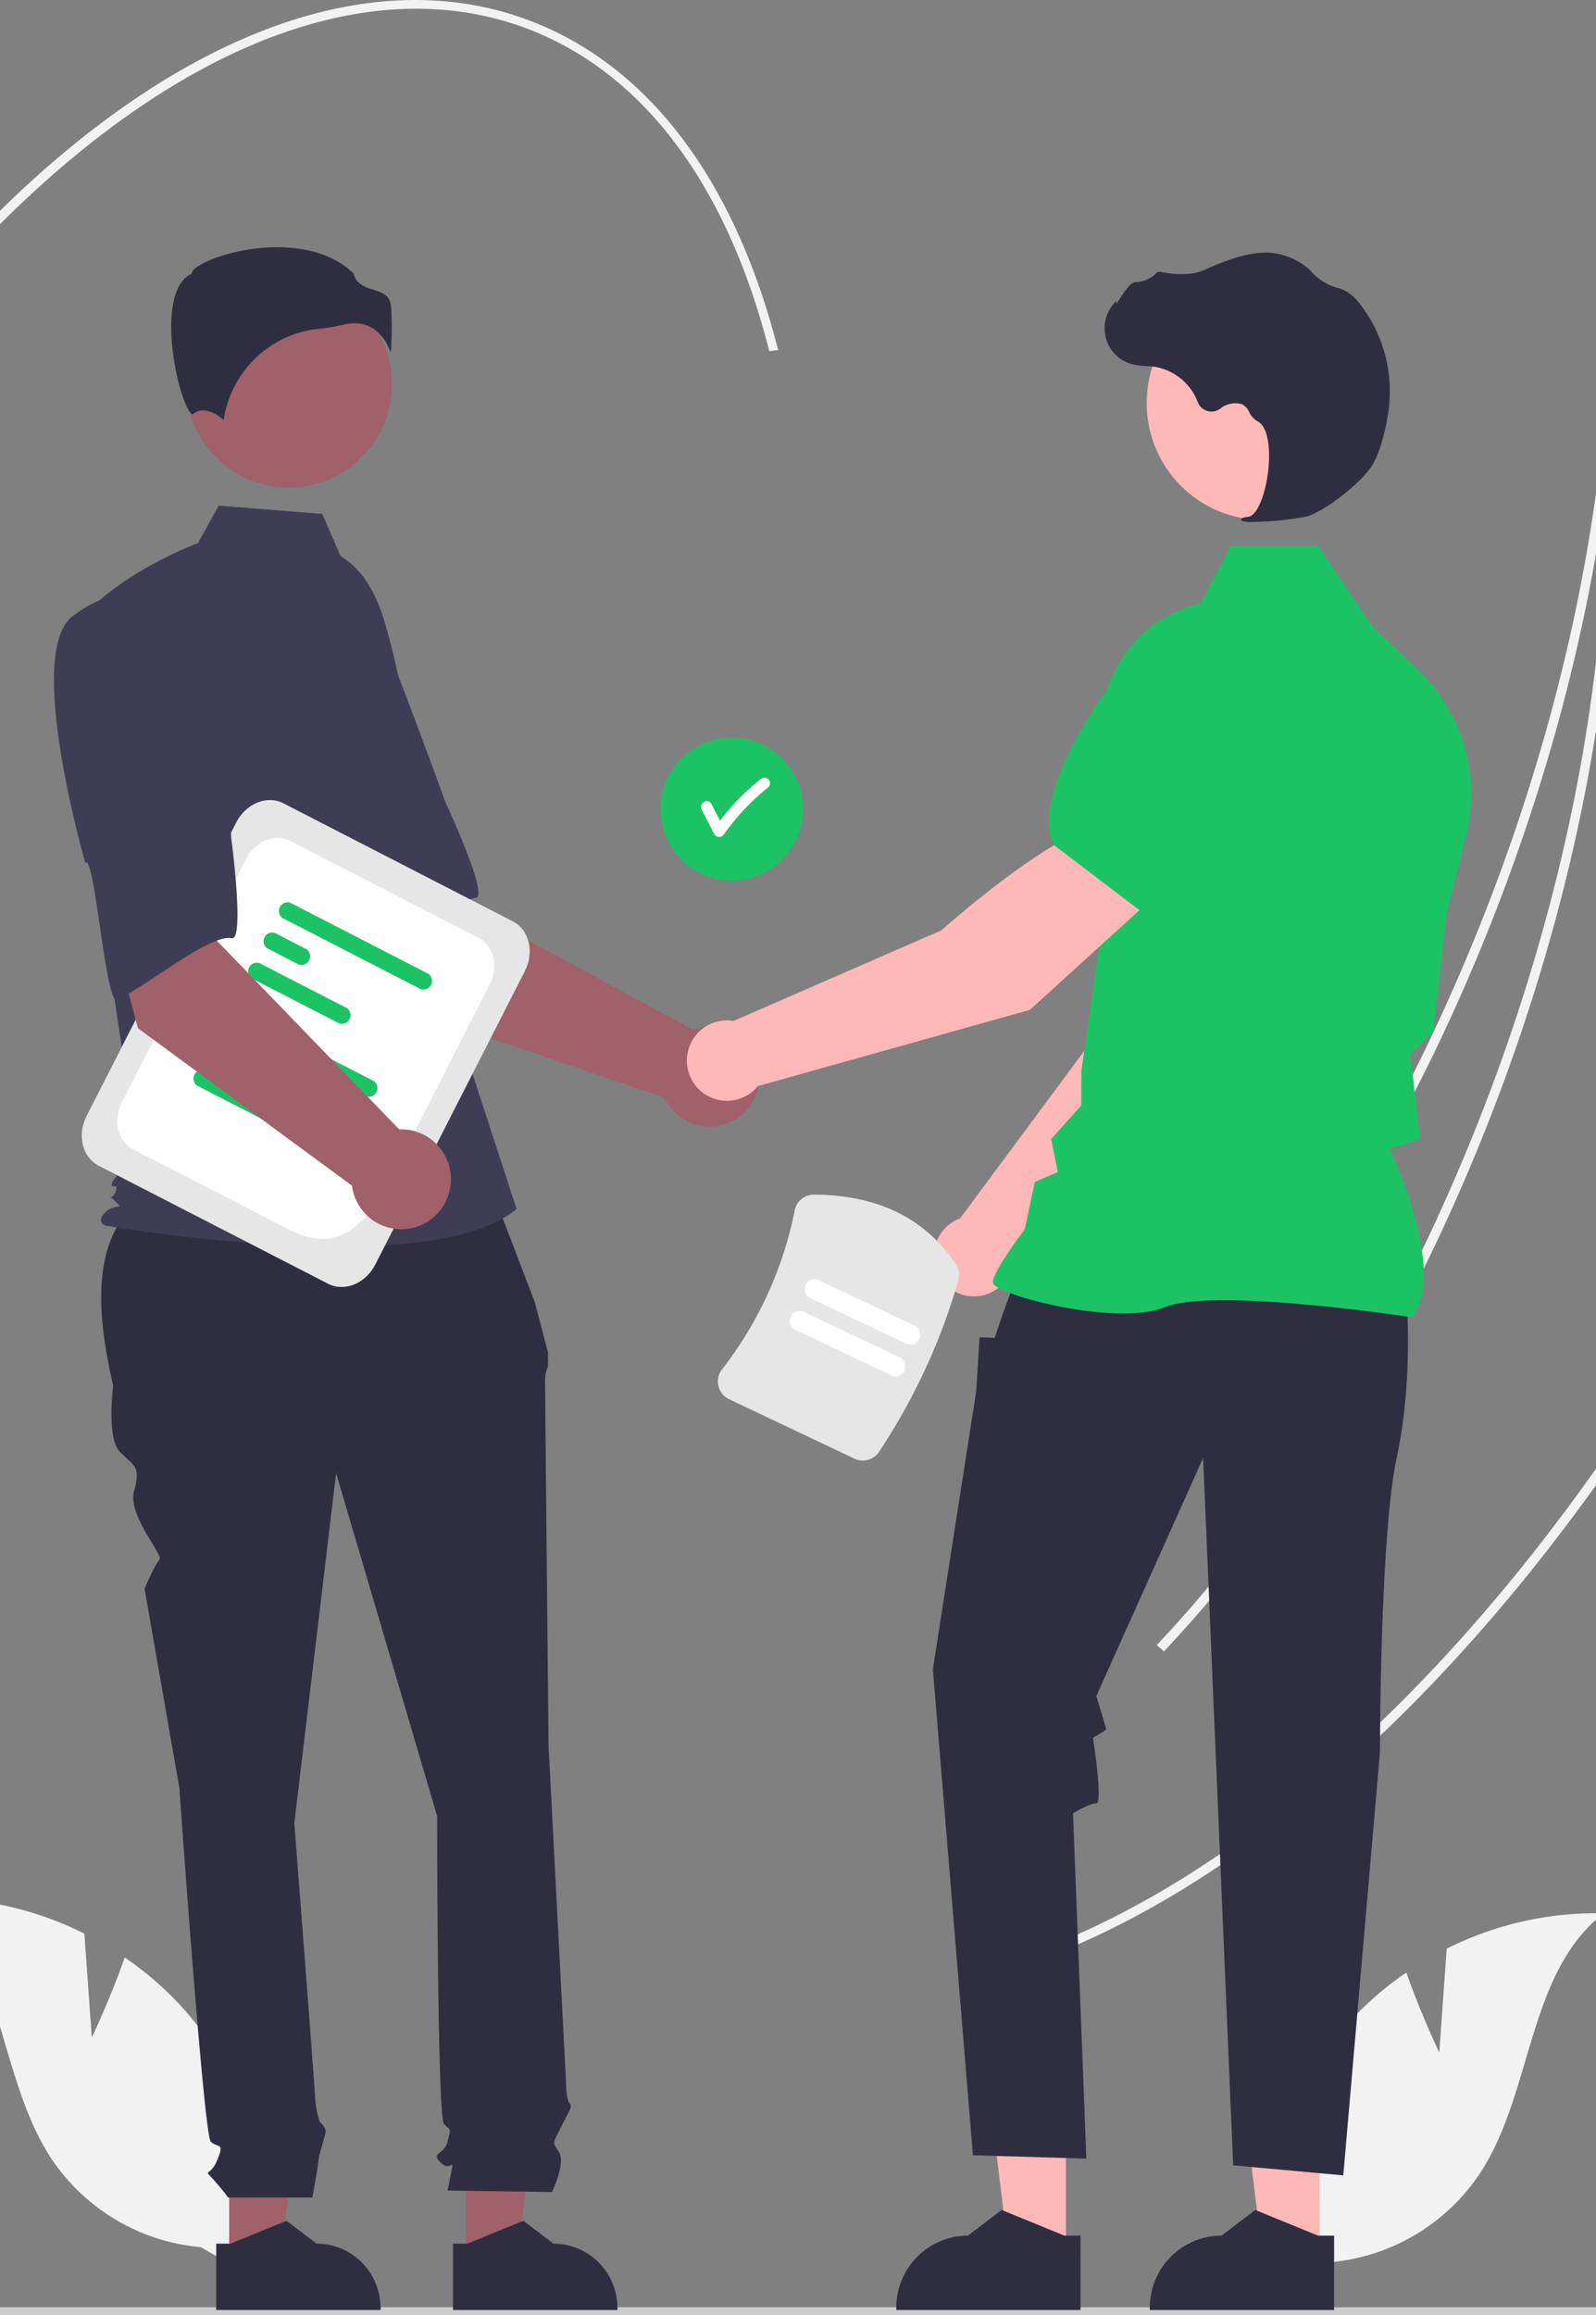 <svg width="160" height="232" fill="none" xmlns="http://www.w3.org/2000/svg"><rect width="100%" height="100%" fill="#808080" stroke="none"/><g clip-path="url(#clip0_1_336)"><path d="M161.752 42.282c-1.48 16.38-5.697 33.653-12.311 50.32-8.178 20.609-19.352 38.761-32.314 52.495l-.719-.63c12.899-13.667 24.022-31.74 32.166-52.264 7.361-18.548 11.739-37.85 12.667-55.81l.919.155a145.374 145.374 0 01-.408 5.734zm5.896 95.137c-18.206 29.091-40.293 49.876-62.194 58.527l-.443-.816c21.749-8.591 43.707-29.27 61.83-58.228l.807.517z" fill="#F2F2F2"/><path d="M161.31 62.677c-1.48 16.38-5.697 33.653-12.31 50.319-8.179 20.609-19.353 38.762-32.315 52.496l-.719-.63c12.899-13.668 24.022-31.74 32.167-52.265 7.36-18.547 11.738-37.848 12.666-55.808l.919.154a145.387 145.387 0 01-.408 5.734z" fill="#F2F2F2"/><path d="M219.219 231.674a.44.44 0 01-.131.318.435.435 0 01-.316.131H-65.281a.446.446 0 01-.447-.449.449.449 0 01.447-.449h284.053a.453.453 0 01.316.131.444.444 0 01.131.318z" fill="#CCC"/><path d="M9.203 204.189l-.745-10.408a33.394 33.394 0 00-15.736-3.544c7.673 5.958 7.059 17.865 12.373 26.014a20.196 20.196 0 006.502 6.195 20.113 20.113 0 008.532 2.754l6.387 3.69a34.08 34.08 0 00-.953-14.513 33.985 33.985 0 00-6.914-12.779 32.69 32.69 0 00-6.147-5.43c-1.396 4.026-3.299 8.021-3.299 8.021zm135.085 1.509l.745-10.408a33.392 33.392 0 0115.736-3.544c-7.673 5.957-7.059 17.865-12.373 26.014a20.193 20.193 0 01-6.502 6.195 20.108 20.108 0 01-8.532 2.754l-6.387 3.69c-.73-4.85-.405-9.801.953-14.513a33.986 33.986 0 016.914-12.779 32.684 32.684 0 016.147-5.43c1.396 4.025 3.299 8.021 3.299 8.021z" fill="#F2F2F2"/><path d="M73.365 88.251c3.941 0 7.136-3.209 7.136-7.167 0-3.959-3.195-7.168-7.136-7.168-3.94 0-7.136 3.21-7.136 7.168 0 3.959 3.195 7.167 7.136 7.167z" fill="#1CC364"/><path d="M77.028 78.097a.576.576 0 00-.796 0 23.693 23.693 0 00-4.05 4.154l-.865-1.682c-.333-.647-1.306-.075-.973.571l1.266 2.46a.57.57 0 00.973 0 22.874 22.874 0 014.445-4.703.57.57 0 000-.8z" fill="#fff"/><path d="M41.435 101.408L30.673 84.434l12.462-6.703 3.27 12.95L69.45 103.19a4.96 4.96 0 015.3 1.261 5.022 5.022 0 01.985 5.379 4.996 4.996 0 01-1.798 2.209 4.966 4.966 0 01-5.445.101 5 5 0 01-1.877-2.142l-25.18-8.589z" fill="#A0616A"/><path d="M22.811 64.076c-3.38 4.986 8.635 23.11 8.635 23.11.585-1.267 6.181 12.964 7.118 12.124 2.664-2.39 6.834-9.045 9.152-9.342 1.325-.17-3.075-9.611-3.075-9.611s-2.01-5.576-4.739-12.698a12.792 12.792 0 00-3.584-5.256 12.713 12.713 0 00-5.665-2.867s-4.46-.446-7.842 4.54z" fill="#3F3D56"/><path d="M22.977 226.527l5.11-.001 2.431-19.799h-7.543l.002 19.8z" fill="#A0616A"/><path d="M21.673 224.851h1.438l5.616-2.294 3.01 2.293a6.4 6.4 0 014.536 1.887 6.457 6.457 0 011.879 4.555v.21H21.673v-6.651z" fill="#2F2E41"/><path d="M46.72 226.527l5.11-.001 2.432-19.799h-7.543v19.8z" fill="#A0616A"/><path d="M45.416 224.851h1.438l5.617-2.294 3.01 2.293a6.4 6.4 0 014.535 1.887 6.457 6.457 0 011.88 4.555v.21h-16.48v-6.651zm3.516-106.568l-33.242.835c-6.314 3.444-6.41 10.898-4.34 19.749 0 0-.7 5.26.697 6.663 1.397 1.403 2.095 1.403 1.397 3.858-.698 2.455 2.991 6.464 2.543 6.914-.448.451-1.495 2.905-1.495 2.905l3.491 19.99s2.444 34.719 3.143 35.421c.698.701 1.396 0 .698 1.753-.698 1.754-1.397 1.053-.698 1.754.618.67 1.201 1.372 1.746 2.104h8.442s.636-3.507.636-3.858c0-.35.698-2.454.698-2.805s-.617-.971-.617-.971a11.597 11.597 0 01-.43-2.185c0-.702-2.095-27.706-2.095-27.706l4.19-35.07 10.126 34.369s0 30.16.698 30.861c.698.702.698.351.35 1.754-.35 1.403-1.747 1.052-.7 2.104 1.048 1.052 1.397-.701 1.048 1.052l-.349 1.754 10.475.15s1.397-2.956.698-4.008c-.698-1.052-.656-.765.196-2.487.852-1.721 1.201-2.072.852-2.423-.35-.35-.35-2.216-.35-2.216l-1.745-33.555s-.35-35.421-.35-36.473a3.516 3.516 0 01.29-1.578v-1.428l-1.337-5.06-4.666-12.167z" fill="#2F2E41"/><path d="M28.963 48.858c5.704 0 10.328-4.645 10.328-10.374 0-5.73-4.624-10.374-10.328-10.374s-10.329 4.645-10.329 10.374c0 5.73 4.625 10.374 10.329 10.374z" fill="#A0616A"/><path d="M34.127 55.714c2.225 1.329 3.556 3.77 4.32 6.254a59.505 59.505 0 012.536 14.16l.807 14.389 9.996 30.636c-8.663 7.363-41.225 1.674-41.225 1.674s-1-.335 0-1.339 1.973-.114.973-1.118c-.999-1.004-.31.114.023-.89s0-.334-.333-.669 2.58-3.346 2.58-3.346l-2.666-17.586-3.332-35.472c3.998-5.02 12.039-7.979 12.039-7.979l2.078-3.756 10.388.835 1.816 4.207z" fill="#3F3D56"/><path d="M37.477 32.972a4.808 4.808 0 011.7 2.4c.117-1.567.124-3.14.023-4.708-.122-1.102-.894-1.35-1.789-1.637-.807-.259-1.72-.552-1.966-1.622-3.247-3.172-8.898-3.012-12.767-1.905-2.128.609-3.352 1.391-3.462 1.85l-.023.094-.086.043c-1.64.824-1.96 3.426-1.94 5.463.04 3.839 1.36 8.199 2.104 8.553.04.019.05.011.066-.003 1.12-.899 2.485.068 3.085.594a10.805 10.805 0 013.238-6.243 10.72 10.72 0 016.381-2.909c.78-.076 1.556-.206 2.318-.39.387-.1.785-.153 1.185-.156a3.36 3.36 0 011.933.576z" fill="#2F2E41"/><path d="M101.595 126.549l19.869-20.264 5.234-16.208-8.423-3.422c-4.173 4.228-8.469 17.17-8.469 17.17l-13.56 18.28a4.017 4.017 0 00-1.884 1.449 4.037 4.037 0 00-.407 3.937 4.009 4.009 0 003.143 2.389 4.002 4.002 0 003.662-1.464 4.04 4.04 0 00.835-1.867z" fill="#FFB8B8"/><path d="M115.977 88.51l10.652 3.094.04-.007c3.916-.764 7.013-7.3 8.922-12.648a7.422 7.422 0 00-.174-5.422 7.376 7.376 0 00-3.813-3.843 7.345 7.345 0 00-7.697 1.18l-5.312 4.593-2.618 13.052z" fill="#1CC364"/><path d="M106.862 225.925l-5.729-.001-2.725-22.194h8.455l-.001 22.195z" fill="#FFB8B8"/><path d="M108.324 224.046h-1.613l-6.296-2.572-3.374 2.571a7.176 7.176 0 00-5.084 2.116 7.238 7.238 0 00-2.106 5.106v.235h18.472l.001-7.456z" fill="#2F2E41"/><path d="M132.283 225.925l-5.729-.001-2.725-22.194h8.455l-.001 22.195z" fill="#FFB8B8"/><path d="M133.745 224.046h-1.613l-6.296-2.572-3.374 2.571a7.175 7.175 0 00-5.084 2.116 7.24 7.24 0 00-2.107 5.106v.235h18.473l.001-7.456zm7.274-93.723s.669 8.063-1.003 15.79c-1.673 7.727-1.673 29.489-1.673 29.489l-3.679 42.405L123.626 217l-3.011-70.887-10.703 23.853 1.003 3.36-1.336.839s1.002 6.552.333 6.552-2.342 1.007-2.342 1.007l1.338 34.604-11.372-.336-4.014-48.714 4.348-27.884.335-5.375 1.505.062.766-2.246 1.408-3.863 39.135 2.351z" fill="#2F2E41"/><path d="M141.597 132.017l.06-.084c3.184-4.477-1.605-15.235-2.327-16.795l3.042-.991-.685-5.848-.325-2.607 2.325-2.336.007-.058 1.338-11.758 1.945-7.81a17.213 17.213 0 00-.181-8.968 17.152 17.152 0 00-4.664-7.648l-4.497-4.259-5.465-8.121h-8.812l-3.022 5.732a12.842 12.842 0 00-7.345 4.778 12.942 12.942 0 00-2.593 8.394l.685 15.035-2.681 18.719-.002 3.388-3.017 3.368.659 3.308-2.296.989-1.014 4.752c-.42.556-3.19 4.265-3.19 5.279 0 .152.113.299.353.462 1.887 1.284 12.319 3.901 16.936 2.045 4.918-1.975 24.468.988 24.665 1.018l.101.016z" fill="#1CC364"/><path d="M126.625 52.112c6.446 0 11.672-5.248 11.672-11.722 0-6.474-5.226-11.723-11.672-11.723-6.445 0-11.671 5.249-11.671 11.723 0 6.474 5.226 11.722 11.671 11.722z" fill="#FFB8B8"/><path d="M125.507 52.302a31.6 31.6 0 005.389-.519c1.76-.407 5.644-3.424 6.702-5.206.787-1.324 1.259-3.371 1.516-4.856a14.3 14.3 0 00-2.771-11.246 4.493 4.493 0 00-1.85-1.505 2.267 2.267 0 00-.201-.062 5.532 5.532 0 01-2.795-1.638 4.575 4.575 0 00-.469-.46 6.802 6.802 0 00-2.878-1.36c-1.701-.41-4.134.104-7.232 1.529-1.556.716-3.283.516-4.614.262a.431.431 0 00-.404.151 3.054 3.054 0 01-2.057.886c-.473.033-.952.704-1.53 1.578-.132.198-.285.43-.396.571l-.022-.265-.26.303a3.733 3.733 0 00-.738 3.521 3.74 3.74 0 00.964 1.586 3.704 3.704 0 001.605.921c.48.115.969.18 1.462.196.298.019.607.039.904.083.953.17 1.845.586 2.59 1.206a5.626 5.626 0 011.661 2.332 1.47 1.47 0 00.952.879 1.458 1.458 0 001.274-.223 2.422 2.422 0 012.193-.46c.326.172.584.45.73.79.176.378.461.694.817.91 1.215.59 1.369 3.338.997 5.642-.358 2.222-1.138 3.842-1.896 3.94-.583.077-.649.12-.689.225l-.035.094.068.086c.326.109.672.146 1.013.109z" fill="#2F2E41"/><path d="M115.825 89.763l-5.611-7.18c-5.714 1.58-15.853 10.658-15.853 10.658l-20.824 9.076a4.006 4.006 0 00-3.76 1.411 4.044 4.044 0 00.548 5.676 4.002 4.002 0 005.65-.558l27.277-7.643 12.573-11.44z" fill="#FFB8B8"/><path d="M114.48 91.404l8.852-9.91.491-7.023a7.431 7.431 0 00-.85-3.976 7.392 7.392 0 00-2.811-2.927 7.33 7.33 0 00-5.345-.773 7.359 7.359 0 00-4.432 3.1c-3.128 4.736-6.493 11.137-4.761 14.746l.017.036 8.839 6.727z" fill="#1CC364"/><path d="M32.894 128.656L9.887 116.822c-1.636-.842-2.178-3.075-1.208-4.977l15-29.418c.97-1.903 3.091-2.766 4.728-1.925l23.006 11.835c1.637.842 2.179 3.074 1.208 4.977l-15 29.418c-.97 1.903-3.091 2.766-4.727 1.924z" fill="#E6E6E6"/><path d="M28.963 123.216l-15.631-8.041c-1.533-.788-2.04-2.879-1.132-4.661l12.463-24.44c.908-1.782 2.894-2.59 4.427-1.802l18.879 9.711c1.532.789 2.04 2.88 1.131 4.662l-6.77 13.277c-4.047 7.937-6.54 14.806-13.367 11.294z" fill="#fff"/><path d="M36.691 109.869l-13.845-7.122a.868.868 0 01-.268-1.104.866.866 0 011.05-.427l13.844 7.121a.87.87 0 01.268 1.105.866.866 0 01-1.05.427zm-12.228-2.47l-3.16-1.625a.872.872 0 01.177-1.515.866.866 0 01.604-.017l3.16 1.625a.872.872 0 01-.178 1.515.866.866 0 01-.603.017zm4.052 5.905L19.76 108.8a.868.868 0 01-.268-1.105.868.868 0 011.05-.427l8.755 4.504a.868.868 0 01.268 1.105.864.864 0 01-1.05.427zM42.17 99.125l-13.845-7.122a.87.87 0 01-.268-1.105.867.867 0 011.05-.427l13.844 7.122a.87.87 0 01-.781 1.532zm-12.229-2.47l-3.16-1.626a.87.87 0 01.782-1.531l3.16 1.625a.87.87 0 01-.782 1.532zm4.053 5.904l-8.755-4.503a.87.87 0 01.78-1.532l8.756 4.504a.868.868 0 01.268 1.104.865.865 0 01-1.049.427z" fill="#1CC364"/><path d="M13.83 103.045L8.631 83.611 22.52 80.97l-.747 13.34 18.249 18.872a4.971 4.971 0 012.753.701 4.993 4.993 0 011.925 2.098 5.026 5.026 0 01-.666 5.429 4.967 4.967 0 01-7.598.021 5.012 5.012 0 01-1.152-2.608l-21.456-15.778z" fill="#A0616A"/><path d="M7.21 61.82c-4.713 3.74 1.338 24.65 1.338 24.65.937-1.033 2.026 14.229 3.17 13.709 3.255-1.477 9.22-6.57 11.52-6.155 1.315.238-.063-10.095-.063-10.095s-.253-5.924-.73-13.54a12.83 12.83 0 00-1.85-6.094 12.759 12.759 0 00-4.547-4.442s-4.122-1.77-8.836 1.969z" fill="#3F3D56"/><path d="M85.654 146.18L73.1 140.226a1.974 1.974 0 01-1.088-2.201c.062-.285.188-.553.367-.782a38.028 38.028 0 007.291-15.94 1.951 1.951 0 011.913-1.581c6.403.022 11.188 2.37 14.223 6.979a1.994 1.994 0 01.258 1.651 62.2 62.2 0 01-7.928 17.129c-.26.398-.654.688-1.11.817a1.948 1.948 0 01-1.372-.118z" fill="#E6E6E6"/><path d="M89.347 137.829l-9.6-4.553a.999.999 0 01-.474-1.331.994.994 0 011.325-.477l9.6 4.552a1.001 1.001 0 01-.473 1.904 1.006 1.006 0 01-.378-.095zm1.491-3.172l-9.599-4.552a1.003 1.003 0 01.09-1.846.986.986 0 01.76.037l9.6 4.552a1.003 1.003 0 01-.09 1.846.986.986 0 01-.76-.037z" fill="#fff"/><path d="M78.012 35.089l-.894.098C73.134 19.462 65.412 8.568 54.785 3.682 41.276-2.528 24.572 1.642 7.75 15.426-9.159 29.28-24.128 51.162-34.398 77.045l-.867-.399C-24.95 50.651-9.905 28.662 7.099 14.731 24.187.731 41.232-3.47 55.095 2.902 66.026 7.928 73.95 19.058 78.012 35.09z" fill="#F2F2F2"/></g><defs><clipPath id="clip0_1_336"><path fill="#fff" d="M0 0h160v232H0z"/></clipPath></defs></svg>